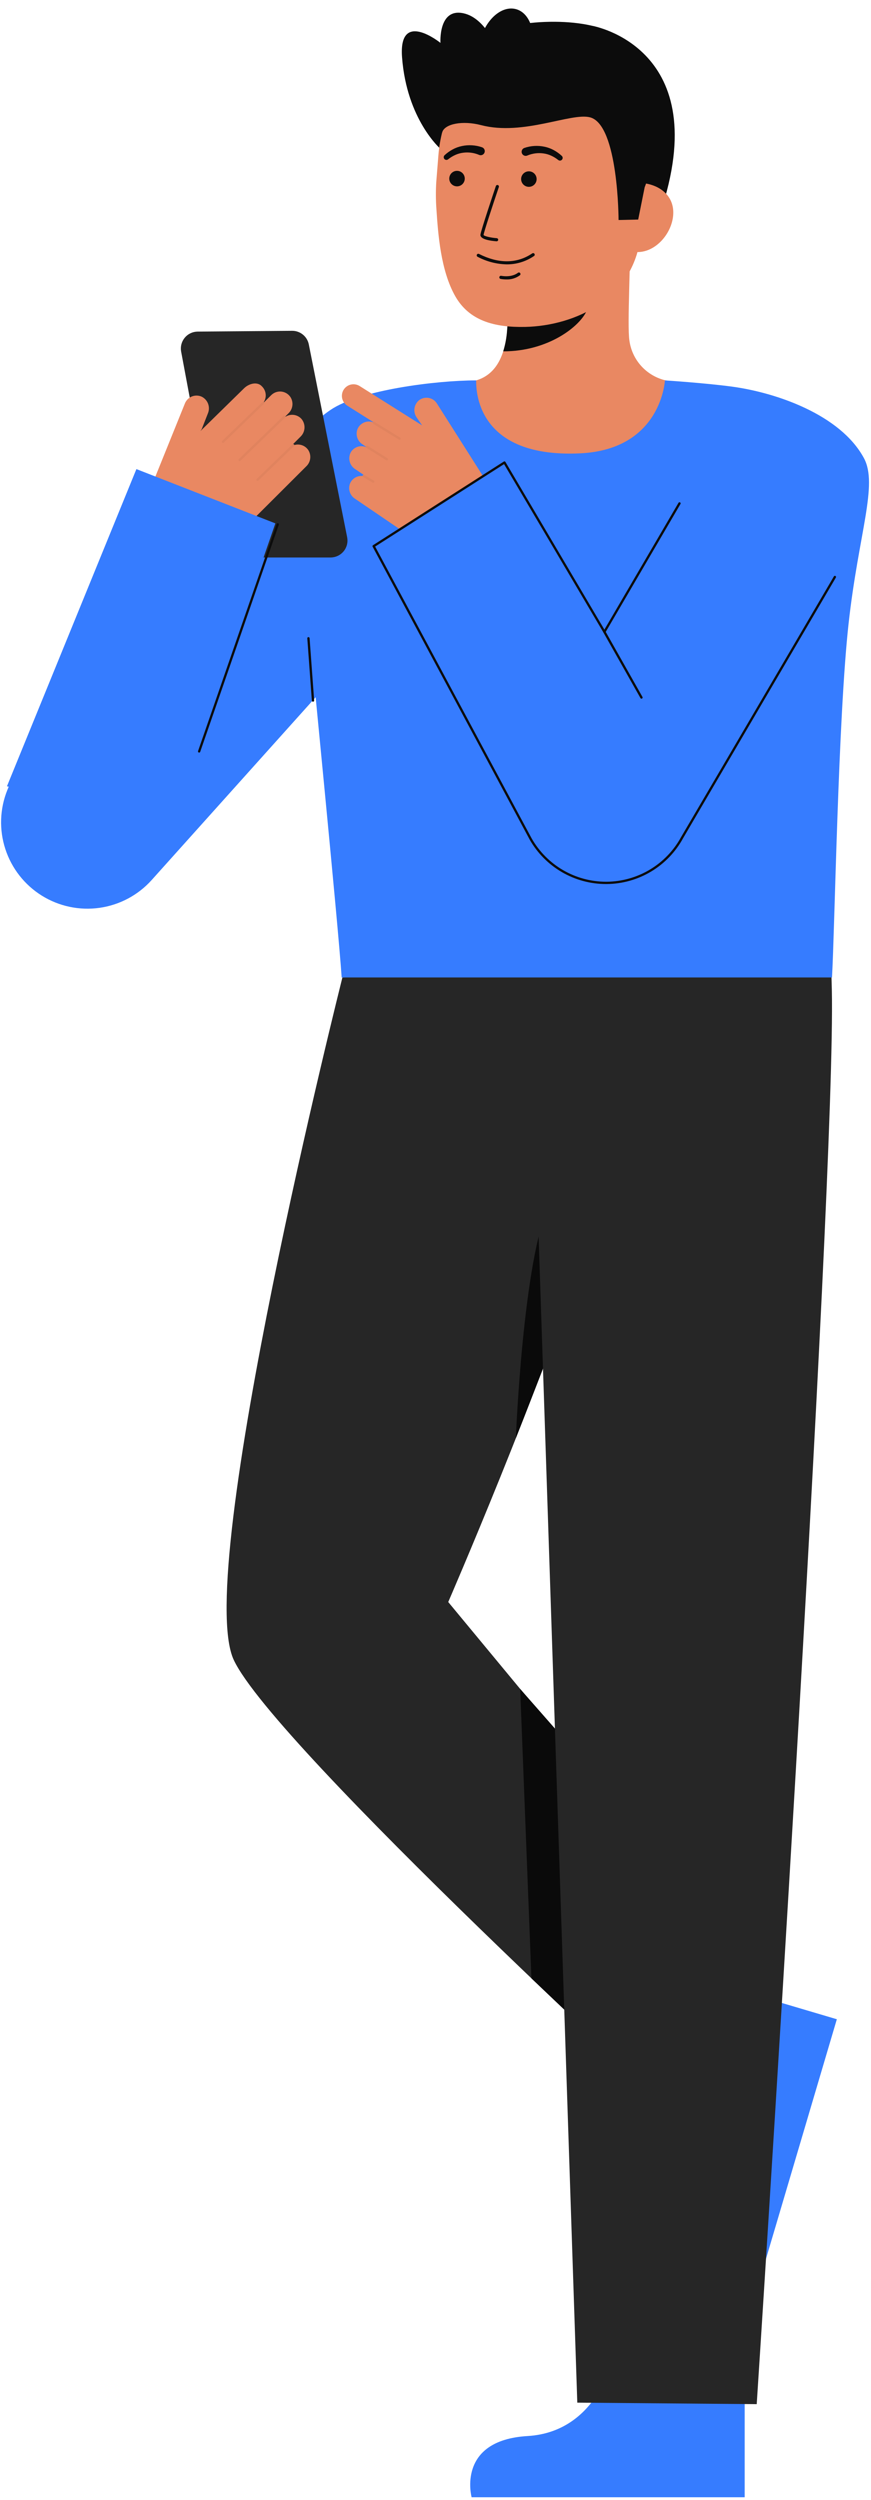 <svg width="281" height="806" viewBox="0 0 281 806" fill="none" xmlns="http://www.w3.org/2000/svg">
<path d="M142.1 47.993C142.1 47.993 131.212 38.569 129.706 18.454C128.539 2.88 142.1 13.828 142.1 13.828C142.1 13.828 141.369 2.606 149.4 4.252C157.431 5.898 161.186 17.888 161.186 17.888" fill="#0C0C0C"></path>
<path d="M191.2 8.361C191.2 8.361 231.122 15.367 212.934 68.881H202.1" fill="#0C0C0C"></path>
<path d="M146.236 124.516C146.413 124.493 148.379 157.116 186.281 154.274C212.52 152.309 221.875 124.474 222.481 124.474C219.652 123.874 216.155 122.96 214.766 122.647C211.738 121.944 208.996 120.336 206.904 118.037C204.812 115.737 203.47 112.855 203.056 109.774C202.288 105.15 203.59 81.491 203.189 76.812L162.913 85.802C163.476 95.684 167.413 118.593 153.613 122.647C151.308 123.314 148.834 123.931 146.236 124.516Z" fill="#E98862"></path>
<path opacity="1" d="M162.344 113.281C162.975 111.248 163.381 109.152 163.556 107.03C163.998 102.188 163.91 97.312 163.292 92.49C171.478 91.385 179.191 88.007 185.553 82.738C186.301 85.5 190.414 97.568 189.275 100.194C187.122 105.156 177.007 113.281 162.344 113.281Z" fill="#0C0C0C"></path>
<path d="M169.493 105.4C185.442 105.041 205.093 96.295 206.805 74.793L208.353 55.393C210.069 33.893 200.166 15.558 179.921 13.943C159.675 12.327 143.151 28.551 141.436 50.053L140.75 58.643C140.567 61.596 140.584 64.558 140.803 67.509C141.324 75.309 142.147 87.179 146.863 95.485C151.316 103.322 159.3 105.628 169.493 105.4Z" fill="#E98862"></path>
<path opacity="1" d="M163.455 85.234C160.173 85.163 156.952 84.322 154.055 82.778C153.94 82.713 153.854 82.606 153.816 82.48C153.778 82.353 153.79 82.217 153.849 82.099C153.909 81.981 154.012 81.891 154.137 81.847C154.262 81.803 154.399 81.809 154.519 81.864C160.77 85.04 166.64 85.03 171.494 81.835C171.591 81.767 171.691 81.705 171.794 81.648C171.915 81.595 172.052 81.591 172.176 81.636C172.3 81.682 172.402 81.774 172.46 81.893C172.518 82.012 172.528 82.148 172.488 82.274C172.448 82.4 172.36 82.506 172.244 82.569C172.205 82.59 172.144 82.633 172.054 82.692C169.504 84.375 166.51 85.26 163.455 85.234Z" fill="#0C0C0C"></path>
<path opacity="1" d="M163.283 90.093C162.689 90.09 162.097 90.035 161.513 89.931C161.447 89.919 161.383 89.895 161.327 89.859C161.27 89.823 161.221 89.776 161.182 89.721C161.143 89.666 161.116 89.604 161.101 89.538C161.087 89.473 161.085 89.405 161.096 89.339C161.108 89.272 161.132 89.209 161.168 89.152C161.204 89.095 161.251 89.046 161.306 89.008C161.361 88.969 161.424 88.942 161.489 88.927C161.555 88.912 161.623 88.91 161.689 88.922C165.205 89.535 167.004 88.022 167.079 87.961C167.182 87.877 167.314 87.836 167.446 87.847C167.579 87.858 167.702 87.92 167.789 88.02C167.877 88.12 167.922 88.25 167.916 88.383C167.91 88.516 167.852 88.641 167.755 88.732C166.466 89.689 164.886 90.17 163.283 90.093V90.093Z" fill="#0C0C0C"></path>
<path d="M147.441 60.082C148.822 60.082 149.942 58.962 149.942 57.581C149.942 56.2 148.822 55.08 147.441 55.08C146.06 55.08 144.94 56.2 144.94 57.581C144.94 58.962 146.06 60.082 147.441 60.082Z" fill="#0C0C0C"></path>
<path d="M170.625 60.239C172.006 60.239 173.126 59.119 173.126 57.738C173.126 56.357 172.006 55.237 170.625 55.237C169.244 55.237 168.124 56.357 168.124 57.738C168.124 59.119 169.244 60.239 170.625 60.239Z" fill="#0C0C0C"></path>
<path d="M205.025 81.241C211.177 81.732 216.69 75.548 217.181 69.395C217.672 63.242 212.955 59.452 206.803 58.961L203.303 62.831L199.735 80.819L205.025 81.241Z" fill="#E98862"></path>
<path d="M199.562 70.936C199.562 70.936 199.523 40.345 190.415 37.845C184.349 36.181 168.851 43.905 155.215 40.345C149.249 38.787 143.415 39.898 142.637 42.714C142.33 43.829 139.654 27.334 149.943 15.641C158.136 6.332 182.979 5.213 193.981 9.183C224.446 20.175 207.981 60.383 207.981 60.383L205.893 70.789L199.562 70.936Z" fill="#0C0C0C"></path>
<g opacity="1">
<path opacity="1" d="M160.215 77.8H160.175C158.192 77.647 154.883 77.169 154.996 75.686C155.096 74.456 159.479 61.447 159.98 59.968C160.026 59.844 160.118 59.744 160.237 59.687C160.356 59.631 160.493 59.623 160.618 59.665C160.742 59.707 160.846 59.796 160.906 59.914C160.966 60.031 160.978 60.167 160.94 60.293C158.992 66.054 156.071 74.928 156.006 75.763C156.174 76.129 158.199 76.631 160.252 76.79C160.384 76.798 160.507 76.857 160.596 76.955C160.684 77.053 160.731 77.182 160.726 77.314C160.721 77.445 160.665 77.57 160.57 77.661C160.474 77.752 160.347 77.802 160.215 77.801V77.8Z" fill="#0C0C0C"></path>
</g>
<path d="M154.471 49.9C152.87 49.239 151.124 49.012 149.408 49.241C148.533 49.351 147.68 49.593 146.878 49.958C146.059 50.327 145.29 50.797 144.589 51.358L144.533 51.4C144.351 51.529 144.127 51.583 143.907 51.553C143.686 51.523 143.485 51.409 143.345 51.236C143.205 51.063 143.137 50.843 143.153 50.621C143.169 50.399 143.269 50.192 143.433 50.041C144.21 49.318 145.075 48.697 146.009 48.191C146.955 47.673 147.974 47.301 149.032 47.085C150.09 46.858 151.175 46.778 152.256 46.845C153.368 46.904 154.466 47.12 155.518 47.489C155.847 47.605 156.117 47.847 156.268 48.162C156.419 48.477 156.439 48.84 156.323 49.169C156.207 49.498 155.964 49.769 155.649 49.919C155.334 50.07 154.972 50.09 154.643 49.974C154.611 49.962 154.58 49.95 154.55 49.937L154.471 49.9Z" fill="#0C0C0C"></path>
<path d="M169.154 47.7C171.24 46.984 173.481 46.846 175.64 47.3C176.697 47.516 177.716 47.888 178.663 48.406C179.596 48.912 180.462 49.534 181.239 50.257C181.405 50.407 181.506 50.615 181.524 50.838C181.541 51.061 181.472 51.283 181.331 51.456C181.191 51.63 180.989 51.744 180.767 51.774C180.545 51.804 180.32 51.748 180.139 51.617L180.081 51.574C179.38 51.013 178.61 50.542 177.791 50.174C176.989 49.808 176.136 49.567 175.262 49.457C173.546 49.227 171.799 49.454 170.199 50.115L170.125 50.148C169.806 50.286 169.446 50.292 169.122 50.166C168.798 50.039 168.538 49.789 168.398 49.472C168.257 49.154 168.248 48.794 168.372 48.469C168.496 48.144 168.743 47.882 169.06 47.739C169.09 47.72 169.123 47.707 169.154 47.7Z" fill="#0C0C0C"></path>
<path d="M171.297 17.215C173.148 10.6 171.006 4.218 166.512 2.96C162.017 1.703 156.873 6.045 155.022 12.66C153.171 19.274 155.314 25.656 159.808 26.914C164.302 28.172 169.446 23.829 171.297 17.215Z" fill="#0C0C0C"></path>
<path d="M210.385 675.682C210.385 675.682 236.409 690.09 231.185 712.582C225.961 735.074 244.985 735.494 244.985 735.494L269.98 651.022L227.78 638.534L210.385 675.682Z" fill="#367CFF"></path>
<path d="M110.468 315.145C110.468 315.145 62.121 506.822 75.421 535.193C88.496 563.085 223.9 687.016 223.9 687.016L248.294 641.683L144.609 516.505C144.609 516.505 174.071 448.696 191.056 396.565C201.295 365.139 212.404 336.952 214.04 303.94L110.468 315.145Z" fill="#262626"></path>
<path d="M181.775 560.419L167.817 544.523L171.45 637.834L187.008 652.621L181.775 560.419Z" fill="#0A0A0A"></path>
<path d="M179.744 429.594C179.744 429.594 182.285 377.506 177.444 387.494C168.705 405.534 166.422 463.694 166.422 463.694L179.744 429.594Z" fill="#0A0A0A"></path>
<path d="M198.006 759.407C198.006 759.407 193.257 784.028 170.206 785.4C147.155 786.772 152.153 805.137 152.153 805.137H240.246V761.124L198.006 759.407Z" fill="#367CFF"></path>
<path d="M267.743 310.283C267.743 310.283 268.134 308.468 268.365 319.076C269.73 381.685 244.131 775.12 244.131 775.12L186.245 774.634L170.745 307.734L267.743 310.283Z" fill="#262626"></path>
<path d="M99.146 196.343C100.339 210.368 109.082 297.87 110.23 315.143H268.419C269.313 299.562 270.39 231.431 273.779 200.962C277.014 171.887 283.36 156.279 278.708 147.683C271.108 133.635 250.334 126.569 236.171 124.652C227.521 123.481 214.513 122.641 214.513 122.641C214.513 122.641 213.413 144.923 187.148 146.163C151.396 147.85 153.783 122.641 153.606 122.641C140.626 122.641 116.059 125.747 106.632 132.158C85.433 146.575 96.612 166.621 99.146 196.343Z" fill="#367CFF"></path>
<path d="M108.516 141.68L71.679 179.789L38.133 166.231L2.578 254.205L2.358 254.73C-0.082 260.806 -0.304 267.547 1.732 273.77C3.767 279.993 7.929 285.301 13.487 288.761C19.046 292.221 25.645 293.613 32.128 292.692C38.61 291.771 44.561 288.596 48.936 283.725L145.509 176.139L108.516 141.68Z" fill="#367CFF"></path>
<path d="M140.949 130.08C140.662 129.624 140.284 129.232 139.84 128.926C139.397 128.621 138.895 128.41 138.367 128.305C137.838 128.2 137.294 128.204 136.767 128.316C136.24 128.428 135.742 128.647 135.302 128.958C134.472 129.59 133.913 130.514 133.738 131.543C133.563 132.571 133.785 133.628 134.359 134.499L136.191 137.162L116.055 124.48C115.639 124.214 115.175 124.033 114.689 123.948C114.203 123.862 113.705 123.873 113.224 123.981C112.742 124.089 112.287 124.291 111.883 124.575C111.48 124.859 111.137 125.221 110.874 125.638C110.611 126.056 110.434 126.521 110.351 127.008C110.269 127.494 110.284 127.992 110.395 128.473C110.506 128.954 110.711 129.408 110.998 129.809C111.285 130.21 111.649 130.551 112.068 130.811L120.453 136.092C120.431 136.11 120.411 136.13 120.395 136.153C119.434 135.793 118.372 135.818 117.43 136.224C116.488 136.63 115.739 137.385 115.342 138.331C114.997 139.202 114.964 140.166 115.248 141.059C115.532 141.952 116.116 142.719 116.901 143.231L118.018 143.988C118.009 144.033 118.009 144.078 118.018 144.123C117.149 143.789 116.19 143.771 115.31 144.073C114.43 144.375 113.683 144.978 113.203 145.775C112.696 146.687 112.555 147.758 112.807 148.77C113.059 149.782 113.686 150.661 114.562 151.229L117.314 153.094C117.253 153.096 117.194 153.113 117.142 153.143C117.089 153.174 117.045 153.217 117.014 153.269C116.979 153.33 116.963 153.399 116.968 153.469C116.128 153.386 115.283 153.574 114.557 154.006C113.831 154.438 113.263 155.091 112.935 155.869C112.59 156.74 112.556 157.704 112.84 158.597C113.124 159.49 113.708 160.257 114.493 160.769L129.393 170.903C132.687 173.134 136.572 174.331 140.55 174.34C144.529 174.349 148.419 173.169 151.723 170.953L162.36 163.816L140.949 130.08Z" fill="#E98862"></path>
<g opacity="0.2">
<path opacity="0.2" d="M128.818 141.776C128.775 141.768 128.734 141.752 128.696 141.728L120.496 136.693C120.452 136.669 120.413 136.636 120.382 136.596C120.351 136.556 120.329 136.51 120.316 136.462C120.303 136.413 120.3 136.362 120.308 136.312C120.315 136.262 120.332 136.214 120.359 136.171C120.385 136.128 120.42 136.091 120.461 136.062C120.502 136.033 120.549 136.013 120.598 136.002C120.648 135.991 120.699 135.991 120.748 136.001C120.798 136.01 120.845 136.03 120.886 136.058L129.086 141.093C129.16 141.139 129.216 141.21 129.244 141.293C129.271 141.375 129.269 141.465 129.237 141.546C129.205 141.628 129.146 141.695 129.069 141.737C128.993 141.779 128.904 141.793 128.818 141.776V141.776Z" fill="#0C0C0C"></path>
<path opacity="0.2" d="M124.728 148.421C124.684 148.413 124.642 148.396 124.604 148.372L118.187 144.364C118.144 144.339 118.105 144.306 118.075 144.266C118.044 144.226 118.022 144.18 118.009 144.131C117.997 144.082 117.995 144.032 118.003 143.982C118.01 143.932 118.028 143.885 118.055 143.842C118.082 143.799 118.117 143.762 118.158 143.733C118.199 143.705 118.246 143.685 118.295 143.674C118.344 143.664 118.395 143.664 118.445 143.674C118.494 143.684 118.541 143.704 118.582 143.732L124.999 147.74C125.074 147.786 125.13 147.857 125.158 147.94C125.185 148.023 125.182 148.113 125.15 148.195C125.118 148.276 125.058 148.343 124.981 148.385C124.903 148.426 124.814 148.439 124.728 148.421V148.421Z" fill="#0C0C0C"></path>
<path opacity="0.2" d="M120.34 155.644C120.299 155.636 120.259 155.621 120.223 155.599L117.148 153.778C117.068 153.725 117.012 153.644 116.99 153.55C116.968 153.457 116.984 153.359 117.033 153.276C117.081 153.194 117.16 153.133 117.252 153.107C117.345 153.081 117.444 153.092 117.528 153.137L120.603 154.958C120.679 155.003 120.735 155.073 120.764 155.156C120.793 155.239 120.791 155.33 120.76 155.411C120.728 155.493 120.669 155.562 120.592 155.604C120.516 155.647 120.426 155.661 120.34 155.644V155.644Z" fill="#0C0C0C"></path>
</g>
<path d="M75.379 179.74H106.647C107.454 179.74 108.251 179.561 108.981 179.216C109.71 178.871 110.354 178.368 110.866 177.744C111.379 177.12 111.746 176.39 111.942 175.607C112.138 174.825 112.158 174.008 112.001 173.216L99.63 111.046C99.382 109.8 98.707 108.679 97.721 107.877C96.735 107.075 95.501 106.642 94.23 106.653L63.759 106.91C62.961 106.917 62.174 107.098 61.454 107.442C60.734 107.785 60.097 108.283 59.59 108.899C59.083 109.515 58.717 110.234 58.518 111.007C58.319 111.78 58.292 112.587 58.439 113.371L70.013 175.284C70.247 176.536 70.911 177.667 71.891 178.481C72.871 179.295 74.105 179.74 75.379 179.74Z" fill="#262626"></path>
<path d="M99.464 145.117C98.985 144.399 98.288 143.853 97.476 143.56C96.663 143.268 95.778 143.244 94.951 143.492C94.95 143.442 94.937 143.393 94.913 143.349C94.888 143.304 94.854 143.267 94.811 143.239C94.769 143.212 94.721 143.195 94.671 143.19C94.621 143.185 94.57 143.192 94.524 143.211L96.951 140.79C97.719 140.056 98.179 139.057 98.238 137.996C98.297 136.935 97.951 135.891 97.27 135.075C96.636 134.369 95.774 133.908 94.835 133.775C93.895 133.641 92.939 133.843 92.133 134.344C92.133 134.304 92.101 134.271 92.089 134.232L93.089 133.232C93.777 132.571 94.215 131.691 94.329 130.744C94.443 129.796 94.225 128.838 93.713 128.032C93.382 127.534 92.945 127.115 92.433 126.806C91.92 126.497 91.346 126.305 90.751 126.245C90.156 126.185 89.554 126.258 88.99 126.458C88.427 126.659 87.915 126.982 87.491 127.404L85.185 129.704C85.175 129.689 85.179 129.67 85.167 129.657C85.155 129.644 85.125 129.644 85.107 129.631C85.597 128.858 85.809 127.942 85.71 127.032C85.61 126.122 85.204 125.274 84.558 124.625C83 122.843 80.219 123.714 78.728 125.201L64.66 138.982L65.088 138.339L67.08 133.262C67.488 132.281 67.509 131.182 67.138 130.186C66.766 129.191 66.031 128.374 65.08 127.899C64.581 127.672 64.04 127.548 63.492 127.537C62.943 127.525 62.398 127.625 61.889 127.831C61.381 128.036 60.92 128.344 60.534 128.734C60.148 129.124 59.845 129.589 59.645 130.099L48 158.91C48 158.91 72.471 176.617 78.339 170.764L98.844 150.314C99.531 149.652 99.967 148.773 100.08 147.826C100.193 146.879 99.976 145.922 99.464 145.117V145.117Z" fill="#E98862"></path>
<g opacity="0.2">
<path opacity="0.2" d="M71.68 142.7C71.749 142.768 71.843 142.806 71.94 142.806C72.038 142.806 72.131 142.768 72.201 142.7L85.157 130.189C85.223 130.119 85.26 130.027 85.26 129.93C85.26 129.834 85.222 129.742 85.155 129.672C85.088 129.603 84.997 129.562 84.901 129.559C84.805 129.555 84.711 129.589 84.639 129.653L71.683 142.164C71.612 142.233 71.571 142.327 71.569 142.426C71.568 142.525 71.605 142.62 71.674 142.691L71.68 142.7Z" fill="#0C0C0C"></path>
<path opacity="0.2" d="M77.04 148.565C77.109 148.633 77.203 148.671 77.3 148.671C77.398 148.671 77.491 148.633 77.561 148.565L92.019 134.603C92.09 134.534 92.131 134.44 92.132 134.341C92.134 134.243 92.097 134.147 92.028 134.076C91.958 134.008 91.864 133.969 91.766 133.967C91.668 133.966 91.573 134.001 91.501 134.067L77.043 148.029C76.972 148.098 76.931 148.192 76.929 148.291C76.928 148.39 76.965 148.485 77.034 148.556L77.04 148.565Z" fill="#0C0C0C"></path>
<path opacity="0.2" d="M82.809 154.952C82.879 155.02 82.972 155.058 83.069 155.058C83.167 155.058 83.26 155.02 83.33 154.952L94.863 143.816C94.929 143.747 94.966 143.654 94.966 143.557C94.966 143.461 94.928 143.369 94.861 143.299C94.794 143.23 94.703 143.189 94.607 143.186C94.511 143.182 94.417 143.216 94.345 143.28L82.812 154.416C82.741 154.485 82.7 154.579 82.698 154.678C82.697 154.777 82.734 154.872 82.803 154.943L82.809 154.952Z" fill="#0C0C0C"></path>
</g>
<path d="M44.005 151.241L88.837 168.738L54.733 267.204L2.243 253.499L44.005 151.241Z" fill="#367CFF"></path>
<path d="M195.506 284.652C190.569 284.652 185.72 283.344 181.453 280.861C177.186 278.379 173.652 274.81 171.212 270.518L120.542 176.09L162.742 149.118L194.991 203.724L229.849 143.494L275.114 176.703L220.045 270.079C217.662 274.452 214.155 278.108 209.885 280.67C205.614 283.232 200.737 284.607 195.758 284.651L195.506 284.652Z" fill="#367CFF"></path>
<path d="M195.506 285.025C190.504 285.019 185.593 283.692 181.27 281.176C176.946 278.661 173.365 275.048 170.888 270.702L120.213 176.266C120.169 176.183 120.157 176.087 120.181 175.996C120.205 175.905 120.262 175.827 120.341 175.776L162.541 148.804C162.583 148.777 162.63 148.758 162.68 148.75C162.729 148.742 162.78 148.744 162.829 148.756C162.878 148.768 162.923 148.789 162.964 148.819C163.004 148.849 163.038 148.886 163.063 148.929L194.99 202.989L218.9 162.1C218.951 162.018 219.033 161.958 219.127 161.935C219.221 161.911 219.321 161.926 219.405 161.975C219.489 162.024 219.55 162.103 219.576 162.197C219.602 162.291 219.591 162.391 219.544 162.476L195.312 203.91C195.279 203.966 195.232 204.013 195.176 204.045C195.12 204.077 195.056 204.095 194.991 204.095C194.926 204.095 194.863 204.078 194.806 204.046C194.75 204.014 194.703 203.968 194.67 203.912L162.617 149.638L121.033 176.216L171.54 270.339C173.952 274.568 177.439 278.085 181.648 280.533C185.856 282.98 190.637 284.272 195.506 284.277H195.755C200.667 284.231 205.479 282.874 209.692 280.347C213.904 277.819 217.366 274.212 219.718 269.899L269.035 185.818C269.087 185.737 269.168 185.679 269.262 185.657C269.356 185.635 269.454 185.649 269.537 185.698C269.62 185.747 269.682 185.826 269.708 185.918C269.734 186.011 269.723 186.11 269.678 186.195L220.367 270.266C217.951 274.693 214.396 278.395 210.071 280.99C205.745 283.584 200.805 284.976 195.762 285.023L195.506 285.025Z" fill="#0C0C0C"></path>
<path d="M206.951 225.261C206.885 225.261 206.82 225.244 206.763 225.21C206.706 225.177 206.659 225.129 206.626 225.072L194.666 203.908C194.617 203.822 194.605 203.72 194.631 203.624C194.658 203.529 194.721 203.448 194.808 203.4C194.894 203.351 194.996 203.338 195.091 203.365C195.186 203.392 195.267 203.455 195.316 203.541L207.276 224.705C207.324 224.791 207.337 224.893 207.31 224.988C207.284 225.084 207.22 225.164 207.134 225.213C207.078 225.245 207.015 225.261 206.951 225.261V225.261Z" fill="#0C0C0C"></path>
<path d="M64.244 242.646C64.202 242.646 64.161 242.639 64.122 242.625C64.029 242.593 63.952 242.524 63.909 242.436C63.866 242.347 63.86 242.244 63.892 242.151L89.262 168.901C89.302 168.818 89.37 168.753 89.455 168.718C89.54 168.683 89.634 168.68 89.721 168.71C89.808 168.74 89.88 168.801 89.924 168.882C89.969 168.962 89.982 169.056 89.962 169.145L64.592 242.395C64.567 242.468 64.52 242.53 64.457 242.575C64.395 242.62 64.321 242.645 64.244 242.646V242.646Z" fill="#0C0C0C"></path>
<path d="M100.98 226.24C100.886 226.239 100.795 226.203 100.727 226.139C100.658 226.075 100.616 225.988 100.609 225.894L99.138 205.805C99.134 205.756 99.14 205.707 99.156 205.66C99.171 205.614 99.195 205.57 99.227 205.533C99.259 205.496 99.299 205.466 99.342 205.444C99.386 205.422 99.434 205.408 99.483 205.405C99.581 205.4 99.677 205.432 99.752 205.496C99.827 205.561 99.874 205.651 99.883 205.749L101.355 225.839C101.362 225.938 101.33 226.035 101.265 226.11C101.2 226.185 101.109 226.231 101.01 226.239L100.98 226.24Z" fill="#0C0C0C"></path>
</svg>